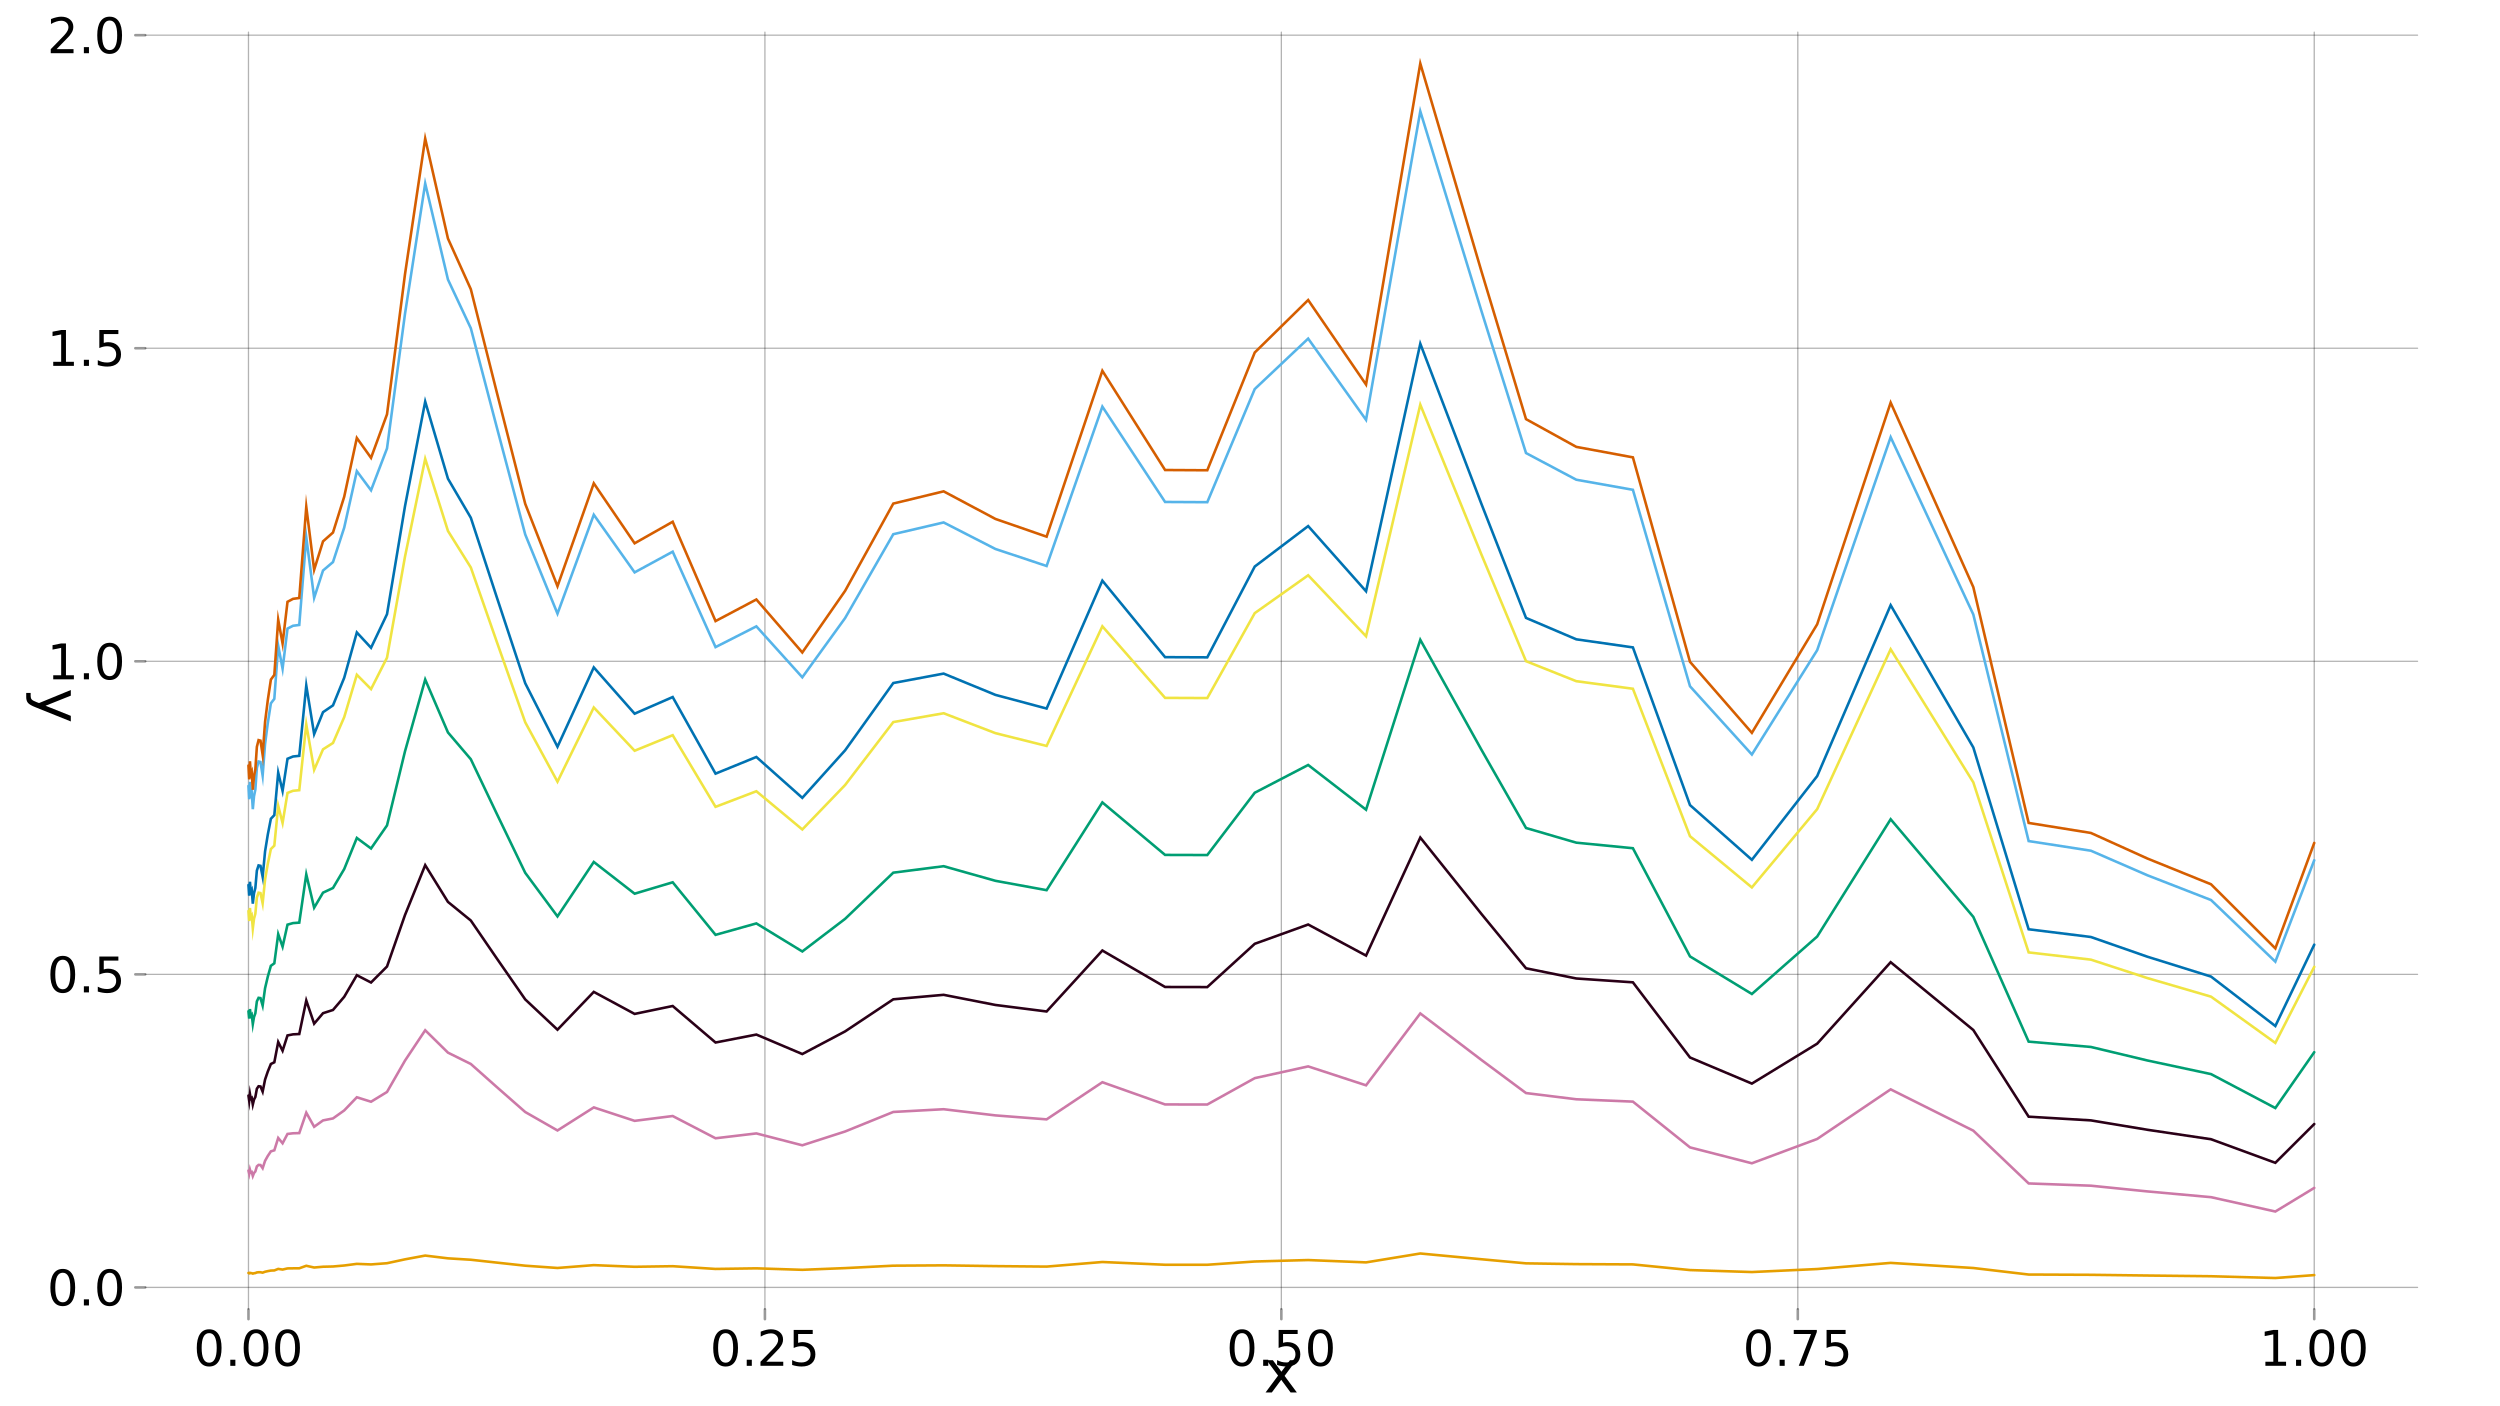 <?xml version="1.0" encoding="UTF-8"?>
<svg xmlns="http://www.w3.org/2000/svg" xmlns:xlink="http://www.w3.org/1999/xlink" width="960pt" height="540pt" viewBox="0 0 960 540" version="1.1">
<defs>
<g>
<symbol overflow="visible" id="glyph0-0">
<path style="stroke:none;" d="M 0.938 3.344 L 0.938 -13.328 L 10.391 -13.328 L 10.391 3.344 Z M 2 2.297 L 9.344 2.297 L 9.344 -12.266 L 2 -12.266 Z M 2 2.297 "/>
</symbol>
<symbol overflow="visible" id="glyph0-1">
<path style="stroke:none;" d="M 6.016 -12.562 C 5.047 -12.562 4.32 -12.086 3.844 -11.141 C 3.363 -10.191 3.125 -8.77 3.125 -6.875 C 3.125 -4.988 3.363 -3.57 3.844 -2.625 C 4.32 -1.676 5.047 -1.203 6.016 -1.203 C 6.973 -1.203 7.691 -1.676 8.172 -2.625 C 8.66 -3.57 8.906 -4.988 8.906 -6.875 C 8.906 -8.77 8.66 -10.191 8.172 -11.141 C 7.691 -12.086 6.973 -12.562 6.016 -12.562 Z M 6.016 -14.031 C 7.555 -14.031 8.734 -13.414 9.547 -12.188 C 10.359 -10.969 10.766 -9.195 10.766 -6.875 C 10.766 -4.551 10.359 -2.781 9.547 -1.562 C 8.734 -0.344 7.555 0.266 6.016 0.266 C 4.461 0.266 3.281 -0.344 2.469 -1.562 C 1.656 -2.781 1.25 -4.551 1.25 -6.875 C 1.25 -9.195 1.656 -10.969 2.469 -12.188 C 3.281 -13.414 4.461 -14.031 6.016 -14.031 Z M 6.016 -14.031 "/>
</symbol>
<symbol overflow="visible" id="glyph0-2">
<path style="stroke:none;" d="M 2.016 -2.344 L 3.969 -2.344 L 3.969 0 L 2.016 0 Z M 2.016 -2.344 "/>
</symbol>
<symbol overflow="visible" id="glyph0-3">
<path style="stroke:none;" d="M 3.625 -1.562 L 10.141 -1.562 L 10.141 0 L 1.391 0 L 1.391 -1.562 C 2.098 -2.301 3.062 -3.285 4.281 -4.516 C 5.5 -5.754 6.266 -6.551 6.578 -6.906 C 7.18 -7.57 7.598 -8.141 7.828 -8.609 C 8.066 -9.078 8.188 -9.535 8.188 -9.984 C 8.188 -10.711 7.926 -11.305 7.406 -11.766 C 6.895 -12.234 6.227 -12.469 5.406 -12.469 C 4.82 -12.469 4.203 -12.363 3.547 -12.156 C 2.898 -11.957 2.211 -11.648 1.484 -11.234 L 1.484 -13.125 C 2.234 -13.426 2.93 -13.648 3.578 -13.797 C 4.234 -13.953 4.832 -14.031 5.375 -14.031 C 6.801 -14.031 7.938 -13.672 8.781 -12.953 C 9.633 -12.242 10.062 -11.289 10.062 -10.094 C 10.062 -9.531 9.953 -8.992 9.734 -8.484 C 9.523 -7.984 9.141 -7.383 8.578 -6.688 C 8.43 -6.508 7.941 -5.992 7.109 -5.141 C 6.285 -4.297 5.125 -3.102 3.625 -1.562 Z M 3.625 -1.562 "/>
</symbol>
<symbol overflow="visible" id="glyph0-4">
<path style="stroke:none;" d="M 2.047 -13.781 L 9.359 -13.781 L 9.359 -12.219 L 3.75 -12.219 L 3.75 -8.828 C 4.02 -8.922 4.289 -8.988 4.562 -9.031 C 4.832 -9.082 5.102 -9.109 5.375 -9.109 C 6.914 -9.109 8.133 -8.688 9.031 -7.844 C 9.926 -7 10.375 -5.859 10.375 -4.422 C 10.375 -2.941 9.91 -1.789 8.984 -0.969 C 8.066 -0.145 6.77 0.266 5.094 0.266 C 4.508 0.266 3.914 0.211 3.312 0.109 C 2.719 0.016 2.098 -0.129 1.453 -0.328 L 1.453 -2.203 C 2.016 -1.898 2.586 -1.672 3.172 -1.516 C 3.766 -1.367 4.391 -1.297 5.047 -1.297 C 6.109 -1.297 6.953 -1.578 7.578 -2.141 C 8.203 -2.703 8.516 -3.461 8.516 -4.422 C 8.516 -5.379 8.203 -6.141 7.578 -6.703 C 6.953 -7.266 6.109 -7.547 5.047 -7.547 C 4.547 -7.547 4.047 -7.488 3.547 -7.375 C 3.055 -7.258 2.555 -7.086 2.047 -6.859 Z M 2.047 -13.781 "/>
</symbol>
<symbol overflow="visible" id="glyph0-5">
<path style="stroke:none;" d="M 1.547 -13.781 L 10.406 -13.781 L 10.406 -12.984 L 5.406 0 L 3.469 0 L 8.172 -12.219 L 1.547 -12.219 Z M 1.547 -13.781 "/>
</symbol>
<symbol overflow="visible" id="glyph0-6">
<path style="stroke:none;" d="M 2.344 -1.562 L 5.391 -1.562 L 5.391 -12.078 L 2.078 -11.422 L 2.078 -13.125 L 5.375 -13.781 L 7.234 -13.781 L 7.234 -1.562 L 10.281 -1.562 L 10.281 0 L 2.344 0 Z M 2.344 -1.562 "/>
</symbol>
<symbol overflow="visible" id="glyph1-0">
<path style="stroke:none;" d="M 1.125 4.016 L 1.125 -16 L 12.469 -16 L 12.469 4.016 Z M 2.406 2.75 L 11.203 2.75 L 11.203 -14.719 L 2.406 -14.719 Z M 2.406 2.75 "/>
</symbol>
<symbol overflow="visible" id="glyph1-1">
<path style="stroke:none;" d="M 12.453 -12.406 L 7.969 -6.375 L 12.688 0 L 10.281 0 L 6.672 -4.875 L 3.062 0 L 0.656 0 L 5.469 -6.484 L 1.062 -12.406 L 3.469 -12.406 L 6.75 -7.984 L 10.047 -12.406 Z M 12.453 -12.406 "/>
</symbol>
<symbol overflow="visible" id="glyph2-0">
<path style="stroke:none;" d="M -4.016 1.125 L 16 1.125 L 16 12.469 L -4.016 12.469 Z M -2.75 2.406 L -2.75 11.203 L 14.719 11.203 L 14.719 2.406 Z M -2.75 2.406 "/>
</symbol>
<symbol overflow="visible" id="glyph2-1">
<path style="stroke:none;" d="M -1.156 7.297 C -2.633 6.723 -3.598 6.16 -4.047 5.609 C -4.492 5.066 -4.719 4.336 -4.719 3.422 L -4.719 1.797 L -3.016 1.797 L -3.016 2.984 C -3.016 3.547 -2.879 3.984 -2.609 4.297 C -2.348 4.609 -1.723 4.953 -0.734 5.328 L 0.203 5.688 L 12.406 0.672 L 12.406 2.844 L 2.703 6.719 L 12.406 10.594 L 12.406 12.75 Z M -1.156 7.297 "/>
</symbol>
</g>
</defs>
<g id="surface21">
<rect x="0" y="0" width="960" height="540" style="fill:rgb(100%,100%,100%);fill-opacity:1;stroke:none;"/>
<g style="fill:rgb(0%,0%,0%);fill-opacity:1;">
  <use xlink:href="#glyph0-1" x="74.312" y="524.48"/>
</g>
<g style="fill:rgb(0%,0%,0%);fill-opacity:1;">
  <use xlink:href="#glyph0-2" x="86.414" y="524.48"/>
</g>
<g style="fill:rgb(0%,0%,0%);fill-opacity:1;">
  <use xlink:href="#glyph0-1" x="92.316" y="524.48"/>
</g>
<g style="fill:rgb(0%,0%,0%);fill-opacity:1;">
  <use xlink:href="#glyph0-1" x="104.414" y="524.48"/>
</g>
<g style="fill:rgb(0%,0%,0%);fill-opacity:1;">
  <use xlink:href="#glyph0-1" x="272.625" y="524.48"/>
</g>
<g style="fill:rgb(0%,0%,0%);fill-opacity:1;">
  <use xlink:href="#glyph0-2" x="284.727" y="524.48"/>
</g>
<g style="fill:rgb(0%,0%,0%);fill-opacity:1;">
  <use xlink:href="#glyph0-3" x="290.629" y="524.48"/>
</g>
<g style="fill:rgb(0%,0%,0%);fill-opacity:1;">
  <use xlink:href="#glyph0-4" x="302.727" y="524.48"/>
</g>
<g style="fill:rgb(0%,0%,0%);fill-opacity:1;">
  <use xlink:href="#glyph0-1" x="470.938" y="524.48"/>
</g>
<g style="fill:rgb(0%,0%,0%);fill-opacity:1;">
  <use xlink:href="#glyph0-2" x="483.039" y="524.48"/>
</g>
<g style="fill:rgb(0%,0%,0%);fill-opacity:1;">
  <use xlink:href="#glyph0-4" x="488.941" y="524.48"/>
</g>
<g style="fill:rgb(0%,0%,0%);fill-opacity:1;">
  <use xlink:href="#glyph0-1" x="501.043" y="524.48"/>
</g>
<g style="fill:rgb(0%,0%,0%);fill-opacity:1;">
  <use xlink:href="#glyph0-1" x="669.254" y="524.48"/>
</g>
<g style="fill:rgb(0%,0%,0%);fill-opacity:1;">
  <use xlink:href="#glyph0-2" x="681.352" y="524.48"/>
</g>
<g style="fill:rgb(0%,0%,0%);fill-opacity:1;">
  <use xlink:href="#glyph0-5" x="687.254" y="524.48"/>
</g>
<g style="fill:rgb(0%,0%,0%);fill-opacity:1;">
  <use xlink:href="#glyph0-4" x="699.355" y="524.48"/>
</g>
<g style="fill:rgb(0%,0%,0%);fill-opacity:1;">
  <use xlink:href="#glyph0-6" x="867.566" y="524.48"/>
</g>
<g style="fill:rgb(0%,0%,0%);fill-opacity:1;">
  <use xlink:href="#glyph0-2" x="879.668" y="524.48"/>
</g>
<g style="fill:rgb(0%,0%,0%);fill-opacity:1;">
  <use xlink:href="#glyph0-1" x="885.57" y="524.48"/>
</g>
<g style="fill:rgb(0%,0%,0%);fill-opacity:1;">
  <use xlink:href="#glyph0-1" x="897.668" y="524.48"/>
</g>
<g style="fill:rgb(0%,0%,0%);fill-opacity:1;">
  <use xlink:href="#glyph0-1" x="18.094" y="501.293"/>
</g>
<g style="fill:rgb(0%,0%,0%);fill-opacity:1;">
  <use xlink:href="#glyph0-2" x="30.191" y="501.293"/>
</g>
<g style="fill:rgb(0%,0%,0%);fill-opacity:1;">
  <use xlink:href="#glyph0-1" x="36.094" y="501.293"/>
</g>
<g style="fill:rgb(0%,0%,0%);fill-opacity:1;">
  <use xlink:href="#glyph0-1" x="18.094" y="381.082"/>
</g>
<g style="fill:rgb(0%,0%,0%);fill-opacity:1;">
  <use xlink:href="#glyph0-2" x="30.191" y="381.082"/>
</g>
<g style="fill:rgb(0%,0%,0%);fill-opacity:1;">
  <use xlink:href="#glyph0-4" x="36.094" y="381.082"/>
</g>
<g style="fill:rgb(0%,0%,0%);fill-opacity:1;">
  <use xlink:href="#glyph0-6" x="18.094" y="260.867"/>
</g>
<g style="fill:rgb(0%,0%,0%);fill-opacity:1;">
  <use xlink:href="#glyph0-2" x="30.191" y="260.867"/>
</g>
<g style="fill:rgb(0%,0%,0%);fill-opacity:1;">
  <use xlink:href="#glyph0-1" x="36.094" y="260.867"/>
</g>
<g style="fill:rgb(0%,0%,0%);fill-opacity:1;">
  <use xlink:href="#glyph0-6" x="18.094" y="140.504"/>
</g>
<g style="fill:rgb(0%,0%,0%);fill-opacity:1;">
  <use xlink:href="#glyph0-2" x="30.191" y="140.504"/>
</g>
<g style="fill:rgb(0%,0%,0%);fill-opacity:1;">
  <use xlink:href="#glyph0-4" x="36.094" y="140.504"/>
</g>
<g style="fill:rgb(0%,0%,0%);fill-opacity:1;">
  <use xlink:href="#glyph0-3" x="18.094" y="20.438"/>
</g>
<g style="fill:rgb(0%,0%,0%);fill-opacity:1;">
  <use xlink:href="#glyph0-2" x="30.191" y="20.438"/>
</g>
<g style="fill:rgb(0%,0%,0%);fill-opacity:1;">
  <use xlink:href="#glyph0-1" x="36.094" y="20.438"/>
</g>
<g style="fill:rgb(0%,0%,0%);fill-opacity:1;">
  <use xlink:href="#glyph1-1" x="485.312" y="534.715"/>
</g>
<g style="fill:rgb(0%,0%,0%);fill-opacity:1;">
  <use xlink:href="#glyph2-1" x="14.785" y="264.289"/>
</g>
<path style="fill:none;stroke-width:0.5;stroke-linecap:round;stroke-linejoin:miter;stroke:rgb(0%,0%,0%);stroke-opacity:0.3;stroke-miterlimit:10;" d="M 95.414 502.777 L 95.414 12.352 "/>
<path style="fill:none;stroke-width:0.5;stroke-linecap:round;stroke-linejoin:miter;stroke:rgb(0%,0%,0%);stroke-opacity:0.3;stroke-miterlimit:10;" d="M 293.727 502.777 L 293.727 12.352 "/>
<path style="fill:none;stroke-width:0.5;stroke-linecap:round;stroke-linejoin:miter;stroke:rgb(0%,0%,0%);stroke-opacity:0.3;stroke-miterlimit:10;" d="M 492.039 502.777 L 492.039 12.352 "/>
<path style="fill:none;stroke-width:0.5;stroke-linecap:round;stroke-linejoin:miter;stroke:rgb(0%,0%,0%);stroke-opacity:0.3;stroke-miterlimit:10;" d="M 690.355 502.777 L 690.355 12.352 "/>
<path style="fill:none;stroke-width:0.5;stroke-linecap:round;stroke-linejoin:miter;stroke:rgb(0%,0%,0%);stroke-opacity:0.3;stroke-miterlimit:10;" d="M 888.668 502.777 L 888.668 12.352 "/>
<path style="fill:none;stroke-width:0.5;stroke-linecap:round;stroke-linejoin:miter;stroke:rgb(0%,0%,0%);stroke-opacity:0.3;stroke-miterlimit:10;" d="M 55.75 494.363 L 928.332 494.363 "/>
<path style="fill:none;stroke-width:0.5;stroke-linecap:round;stroke-linejoin:miter;stroke:rgb(0%,0%,0%);stroke-opacity:0.3;stroke-miterlimit:10;" d="M 55.75 374.152 L 928.332 374.152 "/>
<path style="fill:none;stroke-width:0.5;stroke-linecap:round;stroke-linejoin:miter;stroke:rgb(0%,0%,0%);stroke-opacity:0.3;stroke-miterlimit:10;" d="M 55.75 253.938 L 928.332 253.938 "/>
<path style="fill:none;stroke-width:0.5;stroke-linecap:round;stroke-linejoin:miter;stroke:rgb(0%,0%,0%);stroke-opacity:0.3;stroke-miterlimit:10;" d="M 55.75 133.723 L 928.332 133.723 "/>
<path style="fill:none;stroke-width:0.5;stroke-linecap:round;stroke-linejoin:miter;stroke:rgb(0%,0%,0%);stroke-opacity:0.3;stroke-miterlimit:10;" d="M 55.75 13.508 L 928.332 13.508 "/>
<path style="fill:none;stroke-width:1;stroke-linecap:round;stroke-linejoin:miter;stroke:rgb(0%,0%,0%);stroke-opacity:0.4;stroke-miterlimit:10;" d="M 95.414 506.555 L 95.414 502.777 "/>
<path style="fill:none;stroke-width:1;stroke-linecap:round;stroke-linejoin:miter;stroke:rgb(0%,0%,0%);stroke-opacity:0.4;stroke-miterlimit:10;" d="M 293.727 506.555 L 293.727 502.777 "/>
<path style="fill:none;stroke-width:1;stroke-linecap:round;stroke-linejoin:miter;stroke:rgb(0%,0%,0%);stroke-opacity:0.4;stroke-miterlimit:10;" d="M 492.039 506.555 L 492.039 502.777 "/>
<path style="fill:none;stroke-width:1;stroke-linecap:round;stroke-linejoin:miter;stroke:rgb(0%,0%,0%);stroke-opacity:0.4;stroke-miterlimit:10;" d="M 690.355 506.555 L 690.355 502.777 "/>
<path style="fill:none;stroke-width:1;stroke-linecap:round;stroke-linejoin:miter;stroke:rgb(0%,0%,0%);stroke-opacity:0.4;stroke-miterlimit:10;" d="M 888.668 506.555 L 888.668 502.777 "/>
<path style="fill:none;stroke-width:1;stroke-linecap:round;stroke-linejoin:miter;stroke:rgb(0%,0%,0%);stroke-opacity:0.4;stroke-miterlimit:10;" d="M 51.973 494.363 L 55.75 494.363 "/>
<path style="fill:none;stroke-width:1;stroke-linecap:round;stroke-linejoin:miter;stroke:rgb(0%,0%,0%);stroke-opacity:0.4;stroke-miterlimit:10;" d="M 51.973 374.152 L 55.75 374.152 "/>
<path style="fill:none;stroke-width:1;stroke-linecap:round;stroke-linejoin:miter;stroke:rgb(0%,0%,0%);stroke-opacity:0.4;stroke-miterlimit:10;" d="M 51.973 253.938 L 55.75 253.938 "/>
<path style="fill:none;stroke-width:1;stroke-linecap:round;stroke-linejoin:miter;stroke:rgb(0%,0%,0%);stroke-opacity:0.4;stroke-miterlimit:10;" d="M 51.973 133.723 L 55.75 133.723 "/>
<path style="fill:none;stroke-width:1;stroke-linecap:round;stroke-linejoin:miter;stroke:rgb(0%,0%,0%);stroke-opacity:0.4;stroke-miterlimit:10;" d="M 51.973 13.508 L 55.75 13.508 "/>
<path style="fill:none;stroke-width:1;stroke-linecap:round;stroke-linejoin:miter;stroke:rgb(33.725%,70.588%,91.373%);stroke-opacity:1;stroke-miterlimit:10;" d="M 95.414 301.809 L 95.695 306.883 L 95.98 300.23 L 96.305 305.07 L 96.668 304.223 L 97.078 310.73 L 97.535 305.77 L 98.055 303.18 L 98.637 294.891 L 99.289 292.422 L 100.027 292.617 L 100.855 297.848 L 101.785 285.703 L 102.836 277.641 L 104.016 270.082 L 105.34 268.352 L 106.832 247.992 L 108.512 256.773 L 110.402 241.383 L 112.527 240.293 L 114.918 239.98 L 117.609 206.32 L 120.633 229.559 L 124.039 219.078 L 127.867 215.824 L 132.176 202.617 L 137.023 180.93 L 142.477 188.266 L 148.613 172.184 L 155.516 120.523 L 163.277 70.453 L 172.016 107.352 L 180.793 126.039 L 190.672 163.715 L 201.684 205.227 L 214.074 235.637 L 228.012 197.664 L 243.691 219.793 L 258.312 211.844 L 274.766 248.492 L 290.445 240.523 L 308.082 260.082 L 324.523 237.336 L 343.02 205.133 L 362.352 200.621 L 382.238 210.805 L 401.895 217.348 L 423.305 156.141 L 447.391 192.754 L 463.594 192.844 L 481.824 149.387 L 502.332 130.027 L 524.562 161.223 L 545.391 42.738 L 568.82 119.262 L 585.988 173.977 L 605.305 184.219 L 627.031 188.082 L 648.961 263.539 L 672.719 289.734 L 697.797 249.668 L 726.012 167.883 L 757.754 235.969 L 779 322.973 L 802.902 326.676 L 824.613 336.113 L 849.035 345.613 L 873.727 369.277 L 888.668 330.348 "/>
<path style="fill:none;stroke-width:1;stroke-linecap:round;stroke-linejoin:miter;stroke:rgb(90.196%,62.353%,0%);stroke-opacity:1;stroke-miterlimit:10;" d="M 95.414 488.812 L 95.695 488.957 L 95.98 488.766 L 96.305 488.906 L 96.668 488.883 L 97.078 489.07 L 97.535 488.926 L 98.055 488.852 L 98.637 488.613 L 99.289 488.543 L 100.027 488.547 L 100.855 488.699 L 101.785 488.348 L 102.836 488.113 L 104.016 487.898 L 105.34 487.848 L 106.832 487.262 L 108.512 487.512 L 110.402 487.07 L 112.527 487.039 L 114.918 487.027 L 117.609 486.059 L 120.633 486.727 L 124.039 486.426 L 127.867 486.332 L 132.176 485.953 L 137.023 485.324 L 142.477 485.539 L 148.613 485.074 L 155.516 483.586 L 163.277 482.141 L 172.016 483.203 L 180.793 483.742 L 190.672 484.828 L 201.684 486.027 L 214.074 486.902 L 228.012 485.809 L 243.691 486.445 L 258.312 486.219 L 274.766 487.273 L 290.445 487.043 L 308.082 487.609 L 324.523 486.953 L 343.02 486.023 L 362.352 485.895 L 382.238 486.188 L 401.895 486.375 L 423.305 484.609 L 447.391 485.668 L 463.594 485.668 L 481.824 484.418 L 502.332 483.859 L 524.562 484.758 L 545.391 481.34 L 568.82 483.547 L 585.988 485.125 L 605.305 485.422 L 627.031 485.531 L 648.961 487.707 L 672.719 488.465 L 697.797 487.309 L 726.012 484.949 L 757.754 486.914 L 779 489.422 L 802.902 489.527 L 824.613 489.801 L 849.035 490.074 L 873.727 490.758 L 888.668 489.637 "/>
<path style="fill:none;stroke-width:1;stroke-linecap:round;stroke-linejoin:miter;stroke:rgb(0%,61.961%,45.098%);stroke-opacity:1;stroke-miterlimit:10;" d="M 95.414 388.336 L 95.695 391.133 L 95.98 387.469 L 96.305 390.133 L 96.668 389.668 L 97.078 393.25 L 97.535 390.52 L 98.055 389.094 L 98.637 384.527 L 99.289 383.168 L 100.027 383.277 L 100.855 386.156 L 101.785 379.469 L 102.836 375.027 L 104.016 370.867 L 105.34 369.914 L 106.832 358.707 L 108.512 363.539 L 110.402 355.066 L 112.527 354.465 L 114.918 354.293 L 117.609 335.758 L 120.633 348.555 L 124.039 342.781 L 127.867 340.992 L 132.176 333.719 L 137.023 321.777 L 142.477 325.816 L 148.613 316.961 L 155.516 288.516 L 163.277 260.945 L 172.016 281.262 L 180.793 291.551 L 190.672 312.301 L 201.684 335.156 L 214.074 351.902 L 228.012 330.992 L 243.691 343.176 L 258.312 338.801 L 274.766 358.98 L 290.445 354.594 L 308.082 365.363 L 324.523 352.836 L 343.02 335.105 L 362.352 332.621 L 382.238 338.227 L 401.895 341.828 L 423.305 308.129 L 447.391 328.289 L 463.594 328.336 L 481.824 304.41 L 502.332 293.75 L 524.562 310.926 L 545.391 245.688 L 568.82 287.82 L 585.988 317.949 L 605.305 323.59 L 627.031 325.715 L 648.961 367.266 L 672.719 381.691 L 697.797 359.625 L 726.012 314.594 L 757.754 352.082 L 779 399.992 L 802.902 402.031 L 824.613 407.227 L 849.035 412.457 L 873.727 425.488 L 888.668 404.055 "/>
<path style="fill:none;stroke-width:1;stroke-linecap:round;stroke-linejoin:miter;stroke:rgb(94.118%,89.412%,25.882%);stroke-opacity:1;stroke-miterlimit:10;" d="M 95.414 349.836 L 95.695 353.648 L 95.98 348.656 L 96.305 352.289 L 96.668 351.648 L 97.078 356.535 L 97.535 352.809 L 98.055 350.867 L 98.637 344.645 L 99.289 342.793 L 100.027 342.941 L 100.855 346.867 L 101.785 337.75 L 102.836 331.699 L 104.016 326.023 L 105.34 324.727 L 106.832 309.445 L 108.512 316.035 L 110.402 304.484 L 112.527 303.664 L 114.918 303.434 L 117.609 278.168 L 120.633 295.613 L 124.039 287.742 L 127.867 285.301 L 132.176 275.387 L 137.023 259.109 L 142.477 264.617 L 148.613 252.547 L 155.516 213.77 L 163.277 176.188 L 172.016 203.883 L 180.793 217.91 L 190.672 246.191 L 201.684 277.348 L 214.074 300.172 L 228.012 271.672 L 243.691 288.281 L 258.312 282.312 L 274.766 309.82 L 290.445 303.84 L 308.082 318.52 L 324.523 301.445 L 343.02 277.277 L 362.352 273.891 L 382.238 281.531 L 401.895 286.445 L 423.305 240.504 L 447.391 267.984 L 463.594 268.055 L 481.824 235.438 L 502.332 220.906 L 524.562 244.32 L 545.391 155.391 L 568.82 212.824 L 585.988 253.891 L 605.305 261.582 L 627.031 264.477 L 648.961 321.113 L 672.719 340.777 L 697.797 310.703 L 726.012 249.316 L 757.754 300.422 L 779 365.727 L 802.902 368.504 L 824.613 375.586 L 849.035 382.719 L 873.727 400.477 L 888.668 371.262 "/>
<path style="fill:none;stroke-width:1;stroke-linecap:round;stroke-linejoin:miter;stroke:rgb(0%,44.706%,69.804%);stroke-opacity:1;stroke-miterlimit:10;" d="M 95.414 339.855 L 95.695 343.93 L 95.98 338.59 L 96.305 342.473 L 96.668 341.793 L 97.078 347.016 L 97.535 343.031 L 98.055 340.957 L 98.637 334.305 L 99.289 332.324 L 100.027 332.48 L 100.855 336.676 L 101.785 326.934 L 102.836 320.461 L 104.016 314.398 L 105.34 313.008 L 106.832 296.676 L 108.512 303.719 L 110.402 291.367 L 112.527 290.496 L 114.918 290.242 L 117.609 263.234 L 120.633 281.883 L 124.039 273.473 L 127.867 270.863 L 132.176 260.262 L 137.023 242.863 L 142.477 248.75 L 148.613 235.844 L 155.516 194.391 L 163.277 154.211 L 172.016 183.82 L 180.793 198.816 L 190.672 229.051 L 201.684 262.359 L 214.074 286.758 L 228.012 256.289 L 243.691 274.047 L 258.312 267.668 L 274.766 297.074 L 290.445 290.68 L 308.082 306.375 L 324.523 288.121 L 343.02 262.285 L 362.352 258.66 L 382.238 266.832 L 401.895 272.082 L 423.305 222.969 L 447.391 252.348 L 463.594 252.422 L 481.824 217.551 L 502.332 202.016 L 524.562 227.051 L 545.391 131.977 L 568.82 193.379 L 585.988 237.281 L 605.305 245.5 L 627.031 248.602 L 648.961 309.148 L 672.719 330.168 L 697.797 298.016 L 726.012 232.391 L 757.754 287.023 L 779 356.84 L 802.902 359.809 L 824.613 367.383 L 849.035 375.008 L 873.727 393.992 L 888.668 362.758 "/>
<path style="fill:none;stroke-width:1;stroke-linecap:round;stroke-linejoin:miter;stroke:rgb(83.529%,36.863%,0%);stroke-opacity:1;stroke-miterlimit:10;" d="M 95.414 293.977 L 95.695 299.258 L 95.98 292.336 L 96.305 297.371 L 96.668 296.488 L 97.078 303.262 L 97.535 298.098 L 98.055 295.406 L 98.637 286.777 L 99.289 284.207 L 100.027 284.414 L 100.855 289.855 L 101.785 277.219 L 102.836 268.824 L 104.016 260.961 L 105.34 259.16 L 106.832 237.973 L 108.512 247.109 L 110.402 231.094 L 112.527 229.957 L 114.918 229.633 L 117.609 194.605 L 120.633 218.789 L 124.039 207.879 L 127.867 204.496 L 132.176 190.75 L 137.023 168.184 L 142.477 175.816 L 148.613 159.082 L 155.516 105.316 L 163.277 53.211 L 172.016 91.609 L 180.793 111.059 L 190.672 150.27 L 201.684 193.469 L 214.074 225.113 L 228.012 185.598 L 243.691 208.625 L 258.312 200.355 L 274.766 238.492 L 290.445 230.199 L 308.082 250.555 L 324.523 226.883 L 343.02 193.371 L 362.352 188.676 L 382.238 199.27 L 401.895 206.082 L 423.305 142.383 L 447.391 180.488 L 463.594 180.582 L 481.824 135.359 L 502.332 115.211 L 524.562 147.676 L 545.391 24.371 L 568.82 104.004 L 585.988 160.945 L 605.305 171.605 L 627.031 175.625 L 648.961 254.152 L 672.719 281.414 L 697.797 239.715 L 726.012 154.602 L 757.754 225.457 L 779 316.004 L 802.902 319.855 L 824.613 329.68 L 849.035 339.566 L 873.727 364.188 L 888.668 323.68 "/>
<path style="fill:none;stroke-width:1;stroke-linecap:round;stroke-linejoin:miter;stroke:rgb(80%,47.451%,65.49%);stroke-opacity:1;stroke-miterlimit:10;" d="M 95.414 449.512 L 95.695 450.691 L 95.98 449.145 L 96.305 450.27 L 96.668 450.074 L 97.078 451.59 L 97.535 450.434 L 98.055 449.832 L 98.637 447.898 L 99.289 447.324 L 100.027 447.371 L 100.855 448.59 L 101.785 445.758 L 102.836 443.883 L 104.016 442.121 L 105.34 441.719 L 106.832 436.977 L 108.512 439.02 L 110.402 435.434 L 112.527 435.18 L 114.918 435.109 L 117.609 427.27 L 120.633 432.68 L 124.039 430.238 L 127.867 429.48 L 132.176 426.406 L 137.023 421.355 L 142.477 423.062 L 148.613 419.316 L 155.516 407.281 L 163.277 395.621 L 172.016 404.215 L 180.793 408.566 L 190.672 417.344 L 201.684 427.012 L 214.074 434.098 L 228.012 425.25 L 243.691 430.406 L 258.312 428.555 L 274.766 437.094 L 290.445 435.234 L 308.082 439.793 L 324.523 434.492 L 343.02 426.992 L 362.352 425.941 L 382.238 428.312 L 401.895 429.836 L 423.305 415.578 L 447.391 424.109 L 463.594 424.129 L 481.824 414.008 L 502.332 409.496 L 524.562 416.762 L 545.391 389.164 L 568.82 406.988 L 585.988 419.734 L 605.305 422.121 L 627.031 423.02 L 648.961 440.598 L 672.719 446.699 L 697.797 437.363 L 726.012 418.312 L 757.754 434.176 L 779 454.441 L 802.902 455.305 L 824.613 457.504 L 849.035 459.715 L 873.727 465.227 L 888.668 456.16 "/>
<path style="fill:none;stroke-width:1;stroke-linecap:round;stroke-linejoin:miter;stroke:rgb(16.419%,0%,9.055%);stroke-opacity:1;stroke-miterlimit:10;" d="M 95.414 420.715 L 95.695 422.656 L 95.98 420.113 L 96.305 421.961 L 96.668 421.637 L 97.078 424.129 L 97.535 422.23 L 98.055 421.238 L 98.637 418.07 L 99.289 417.125 L 100.027 417.199 L 100.855 419.199 L 101.785 414.555 L 102.836 411.469 L 104.016 408.578 L 105.34 407.918 L 106.832 400.133 L 108.512 403.488 L 110.402 397.602 L 112.527 397.188 L 114.918 397.066 L 117.609 384.191 L 120.633 393.082 L 124.039 389.07 L 127.867 387.828 L 132.176 382.777 L 137.023 374.48 L 142.477 377.285 L 148.613 371.137 L 155.516 351.375 L 163.277 332.223 L 172.016 346.336 L 180.793 353.484 L 190.672 367.898 L 201.684 383.773 L 214.074 395.406 L 228.012 380.883 L 243.691 389.344 L 258.312 386.305 L 274.766 400.324 L 290.445 397.273 L 308.082 404.754 L 324.523 396.055 L 343.02 383.738 L 362.352 382.012 L 382.238 385.906 L 401.895 388.41 L 423.305 365 L 447.391 379.004 L 463.594 379.039 L 481.824 362.418 L 502.332 355.012 L 524.562 366.945 L 545.391 321.625 L 568.82 350.895 L 585.988 371.82 L 605.305 375.738 L 627.031 377.215 L 648.961 406.078 L 672.719 416.098 L 697.797 400.77 L 726.012 369.488 L 757.754 395.531 L 779 428.809 L 802.902 430.227 L 824.613 433.836 L 849.035 437.469 L 873.727 446.52 L 888.668 431.633 "/>
</g>
</svg>
